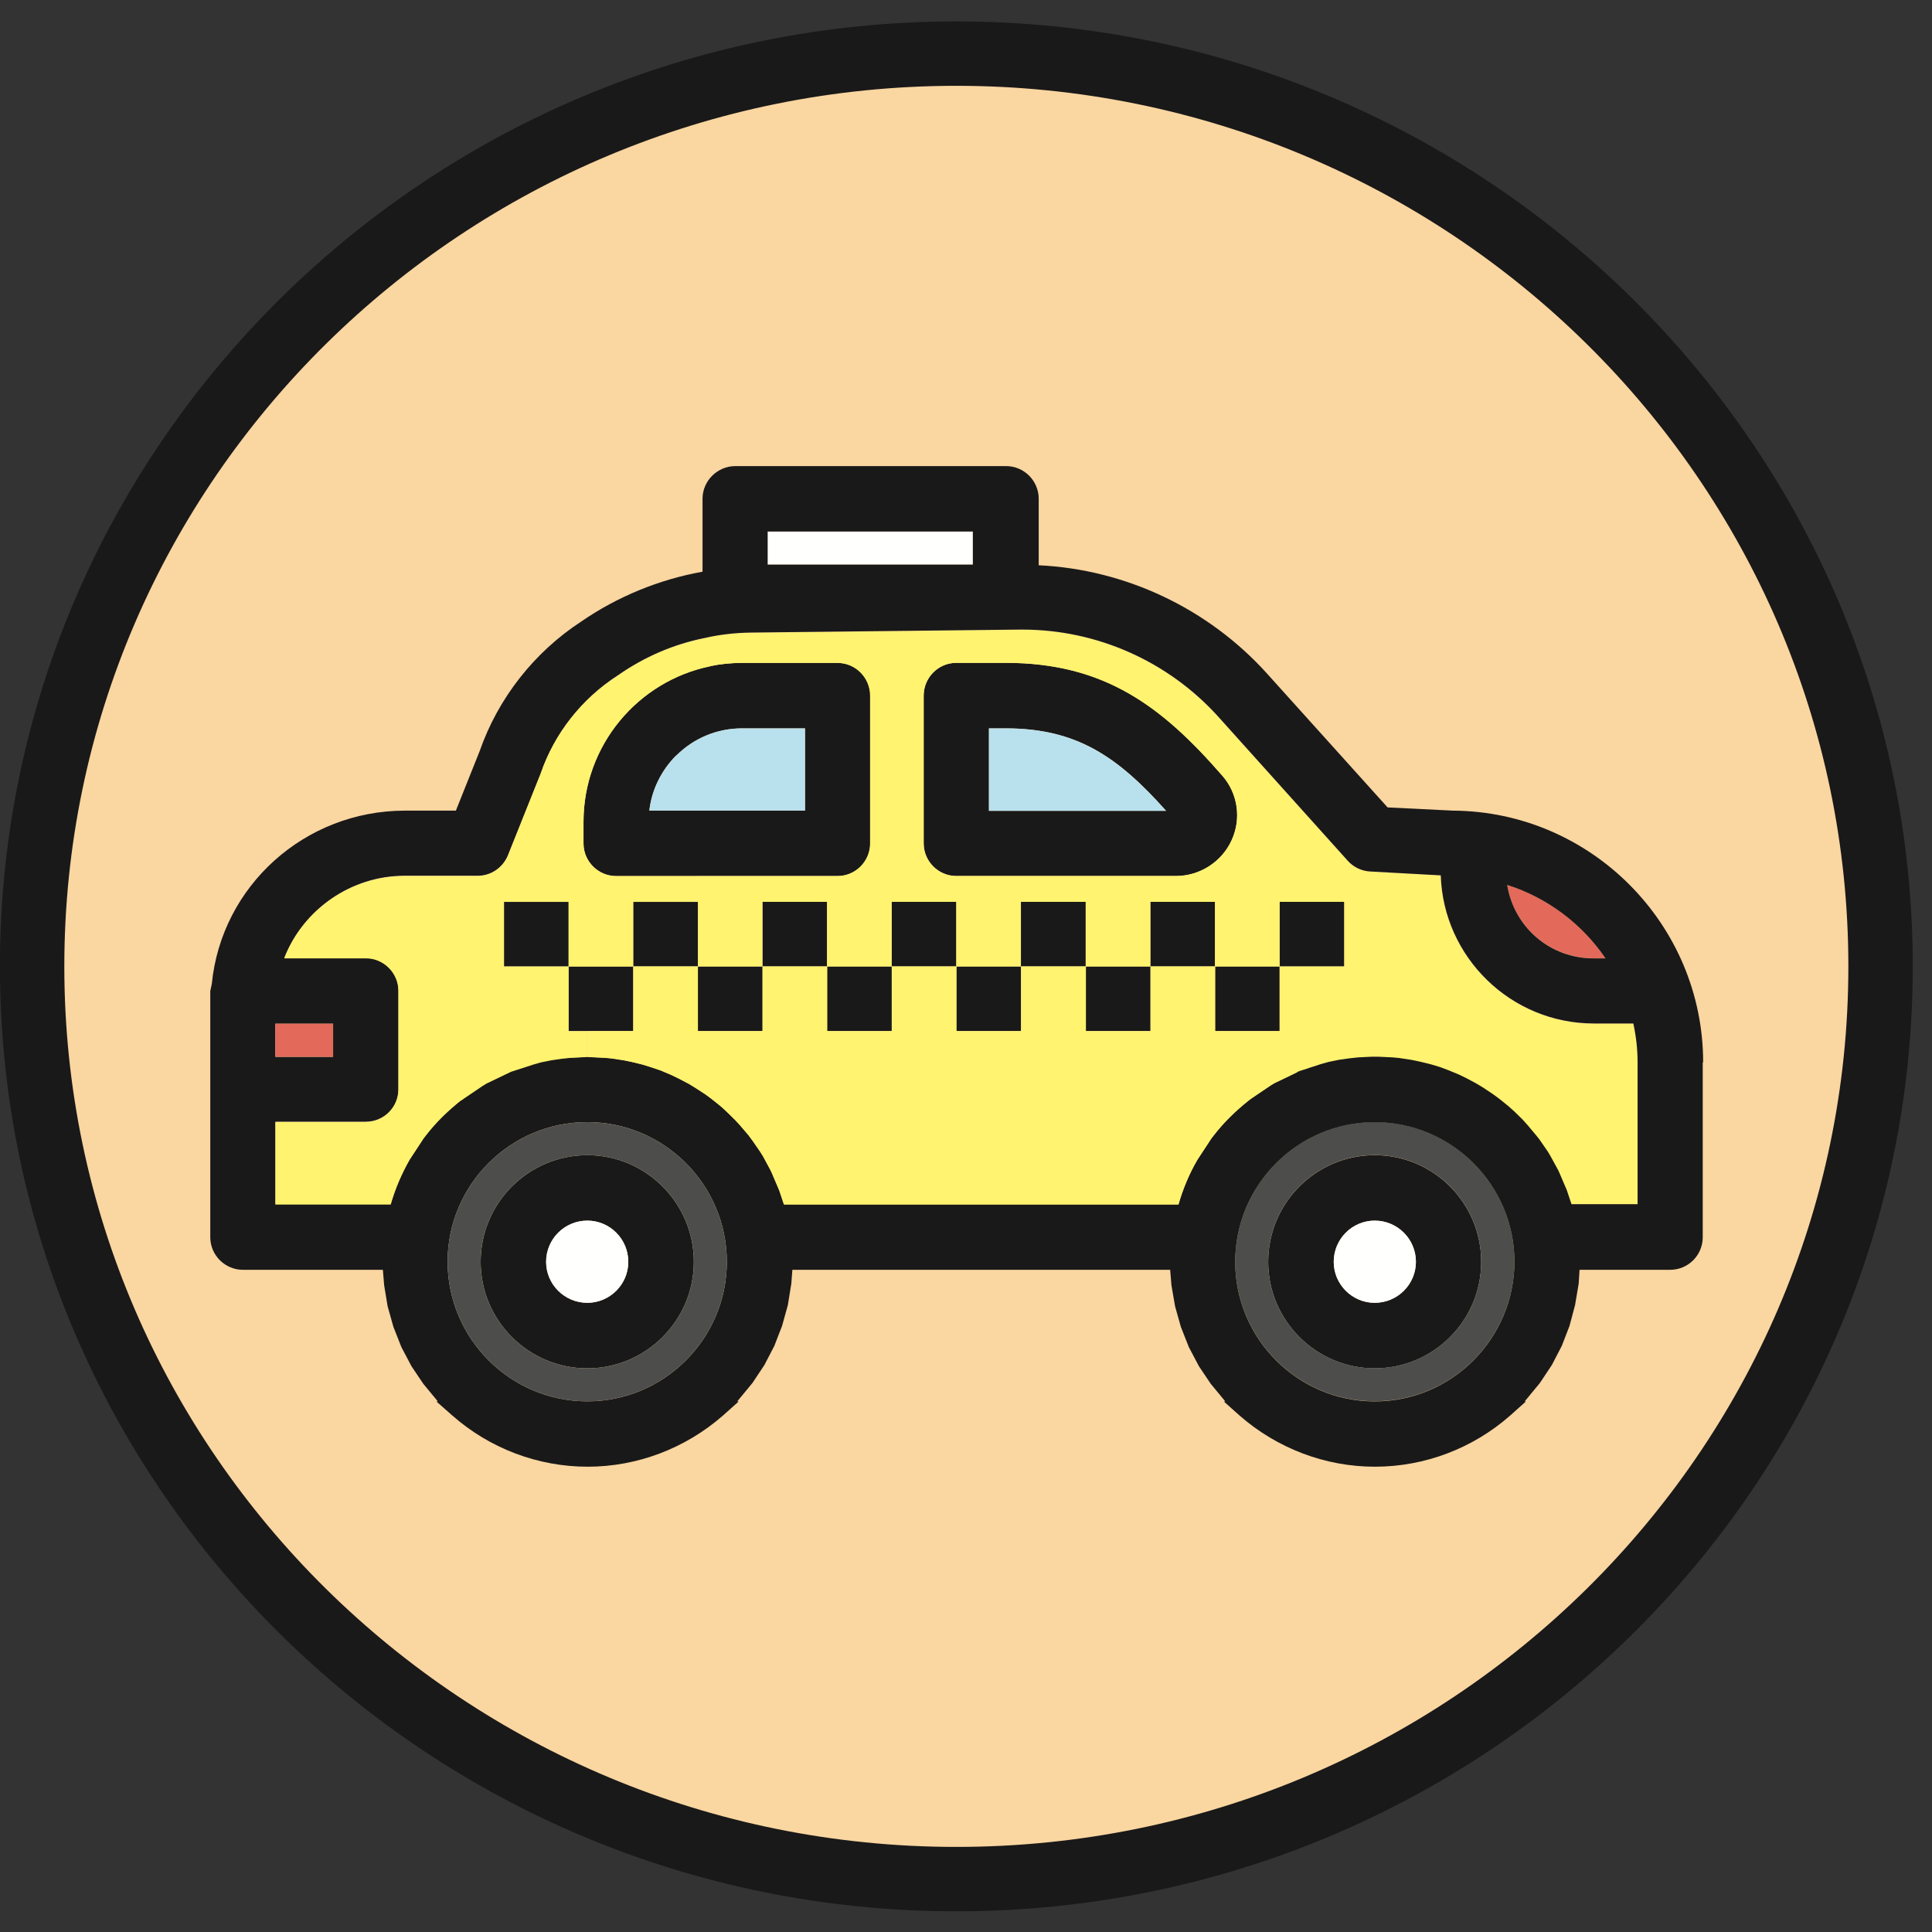 <svg width="24" height="24" viewBox="0 0 24 24" xmlns="http://www.w3.org/2000/svg"><rect x="0" y="0" width="24" height="24" fill="#333333" stroke="none"/><title>ico-pos-taxi</title><desc>Created with Sketch.</desc><g fill="none"><path d="M23.361 12.005c0 6.262-5.14 11.339-11.481 11.339s-11.481-5.077-11.481-11.339c0-6.262 5.14-11.339 11.481-11.339s11.481 5.077 11.481 11.339" fill="#FAD6A1"/><path d="M11.88 1.066c-6.11 0-11.081 4.907-11.081 10.939 0 6.031 4.971 10.938 11.081 10.938 6.11 0 11.081-4.907 11.081-10.938 0-6.032-4.971-10.939-11.081-10.939m0 22.677c-6.551 0-11.881-5.266-11.881-11.738 0-6.473 5.33-11.739 11.881-11.739s11.881 5.266 11.881 11.739c0 6.473-5.33 11.738-11.881 11.738" fill="#1A1919"/><g><path d="M19.944 11.904h-.152c-.541 0-.987-.392-1.069-.912.496.157.931.483 1.221.912" fill="#E36A5B"/><path d="M17.589 15.675c0-.283-.229-.512-.512-.512-.28 0-.509.229-.509.512 0 .28.229.509.509.509.283 0 .512-.229.512-.509m.811 0c0 .728-.592 1.323-1.323 1.323-.728 0-1.323-.595-1.323-1.323 0-.731.595-1.325 1.323-1.325.731 0 1.323.595 1.323 1.325" fill="#1A1919"/><path d="M17.077 15.163c.283 0 .512.229.512.512 0 .28-.229.509-.512.509-.28 0-.509-.229-.509-.509 0-.283.229-.512.509-.512" fill="#FFFFFE"/><path fill="#1A1919" d="M15.896 12.005h.803v-.803h-.803z"/><path fill="#1A1919" d="M15.093 12.808h.803v-.803h-.803z"/><path d="M17.077 14.349c-.728 0-1.323.595-1.323 1.325 0 .728.595 1.323 1.323 1.323.731 0 1.323-.595 1.323-1.323 0-.731-.592-1.325-1.323-1.325m-1.733 1.325c0-.957.779-1.736 1.733-1.736.957 0 1.736.779 1.736 1.736-.003.955-.779 1.733-1.736 1.733-.955 0-1.733-.779-1.733-1.733" fill="#4D4E4C"/><path d="M12.285 10.072h2.2c-.597-.669-1.107-1.024-1.992-1.024h-.208v1.024zm2.901-.435c.192.219.237.533.115.8-.123.269-.395.445-.693.445h-2.728c-.224 0-.405-.184-.405-.405v-1.835c0-.224.181-.408.405-.408h.613c1.229 0 1.941.539 2.693 1.403z" fill="#1A1919"/><path fill="#1A1919" d="M14.29 12.005h.803v-.803h-.803z"/><path d="M14.485 10.072h-2.2v-1.024h.208c.885 0 1.395.355 1.992 1.024" fill="#B9E1ED"/><path fill="#1A1919" d="M13.488 12.808h.803v-.803h-.803z"/><path fill="#1A1919" d="M12.682 12.005h.805v-.803h-.805z"/><path fill="#1A1919" d="M11.88 12.808h.803v-.803h-.803z"/><path fill="#FFFFFE" d="M9.536 7.013h2.549v-.411h-2.549z"/><path fill="#1A1919" d="M11.077 12.005h.803v-.803h-.803z"/><path fill="#1A1919" d="M10.274 12.808h.803v-.803h-.803z"/><path d="M10 10.069v-1.021h-.781c-.309 0-.6.12-.819.339h-.003c-.184.187-.301.424-.331.683h1.933zm.811-1.427v1.835c0 .221-.181.405-.405.405h-2.752c-.224 0-.405-.184-.405-.405v-.269c0-.952.677-1.749 1.576-1.933.128-.027.259-.04.395-.04h1.187c.224 0 .405.184.405.408z" fill="#1A1919"/><path fill="#1A1919" d="M9.472 12.005h.803v-.803h-.803z"/><path fill="#1A1919" d="M8.669 12.808h.803v-.803h-.803z"/><path d="M9.325 7.861l3.341-.037h.035c.925 0 1.811.395 2.432 1.083l1.608 1.789c.072.08.173.128.28.133l.875.048c.032 1.016.869 1.837 1.896 1.84h.496c.035.157.053.317.053.48v1.765h-.821l-.059-.176-.091-.213-.016-.035-.101-.184-.027-.045-.107-.155-.043-.053-.096-.115-.067-.075-.101-.099-.077-.069-.109-.088-.083-.061-.12-.08-.085-.051-.125-.067-.093-.045-.128-.053-.107-.04-.117-.035-.131-.032-.101-.021-.155-.024-.088-.008-.173-.008h-.083l-.165.008-.104.011-.136.019-.131.027-.096.027-.269.088-.024.011-.216-.512v-.803h.803v-.803h-.803v.803h-.803v-.803h-.803v.803h-.803v-.803h-.805v.803h-.803v-.803h-.803v.803h-.803v-.803h-.803v.803h-.803v-1.123h1.736c.224 0 .405-.184.405-.405v-1.835c0-.224-.181-.408-.405-.408h-1.187c-.136 0-.267.013-.395.04l-.069-.347c.187-.043.376-.064.571-.067m5.861 1.776c-.752-.864-1.464-1.403-2.693-1.403h-.613c-.224 0-.405.184-.405.408v1.835c0 .221.181.405.405.405h2.728c.299 0 .571-.176.693-.445.123-.267.077-.581-.115-.8" fill="#FFF36F"/><path fill="#1A1919" d="M7.866 12.005h.803v-.803h-.803z"/><path d="M7.805 15.675c0-.283-.229-.512-.509-.512-.283 0-.512.229-.512.512 0 .28.229.509.512.509.28 0 .509-.229.509-.509m-.509-1.325c.728 0 1.323.595 1.323 1.325 0 .728-.595 1.323-1.323 1.323-.731 0-1.325-.595-1.325-1.323 0-.731.595-1.325 1.325-1.325" fill="#1A1919"/><path d="M8.4 9.387c.219-.219.509-.339.819-.339h.781v1.021h-1.933c.029-.259.147-.496.331-.683h.003z" fill="#B9E1ED"/><path fill="#1A1919" d="M7.866 12.005v.803h-.803v-.803z"/><path d="M7.296 15.163c.28 0 .509.229.509.512 0 .28-.229.509-.509.509-.283 0-.512-.229-.512-.509 0-.283.229-.512.512-.512" fill="#FFFFFE"/><path d="M3.421 13.128h.717v-.411h-.717v.411zm5.608 2.547c0-.957-.779-1.736-1.733-1.736-.957 0-1.736.779-1.736 1.736.003.955.779 1.733 1.736 1.733.955 0 1.733-.779 1.733-1.733zm.507-8.661h2.549v-.411h-2.549v.411zm7.541 10.395c.957 0 1.733-.779 1.736-1.733 0-.957-.779-1.736-1.736-1.736-.955 0-1.733.779-1.733 1.736 0 .955.779 1.733 1.733 1.733zm2.715-5.504h.152c-.291-.429-.725-.755-1.221-.912.083.52.528.912 1.069.912zm1.36 1.293v2.171c0 .224-.181.405-.405.405h-1.125l-.011.171-.045.267-.069.259-.096.248-.123.237-.149.224-.189.229h.016l-.197.176c-.464.408-1.061.635-1.68.635-.616 0-1.213-.227-1.68-.635l-.197-.176h.019l-.181-.219-.147-.219-.125-.237-.099-.251-.072-.256-.045-.261-.016-.192h-4.693l-.013.171-.043.267-.072.259-.096.248-.123.237-.149.224-.189.229h.019l-.197.176c-.467.408-1.064.635-1.68.635-.619 0-1.216-.227-1.68-.635l-.2-.176h.019l-.181-.219-.147-.219-.125-.237-.099-.251-.072-.256-.043-.261-.016-.192h-1.739c-.221 0-.405-.181-.405-.405v-3.059l.019-.088c.12-1.216 1.152-2.149 2.395-2.152h.637l.296-.741c.229-.656.677-1.227 1.261-1.608.448-.309.968-.523 1.507-.619v-.907c0-.221.184-.405.408-.405h3.363c.224 0 .405.184.405.405v.827c1.08.051 2.109.539 2.835 1.344l1.499 1.664.813.04c1.715.011 3.107 1.413 3.107 3.128zm-14.064-.059l.165-.008.043-.003.04.003.176.008.085.008.155.024.101.021.131.032.117.037.109.037.125.053.094.045.128.067.083.051.123.08.072.053.12.096.075.069.101.099.059.064.107.125.051.069.096.139.035.056.093.173.016.035.091.213.059.176h4.901c.056-.195.133-.381.235-.555l.173-.264.027-.035c.125-.163.275-.309.44-.44l.037-.027.232-.157.048-.029.283-.136.024-.011.269-.088.096-.027.131-.027.136-.019.104-.011.165-.008h.083l.173.008.088.008.155.024.101.021.131.032.117.035.107.04.128.053.093.045.125.067.085.051.12.08.083.061.109.088.077.069.101.099.067.075.096.115.043.053.107.155.027.045.101.184.016.035.091.213.059.176h.821v-1.765c0-.163-.019-.323-.053-.48h-.496c-1.027-.003-1.864-.824-1.896-1.84l-.875-.048c-.107-.005-.208-.053-.28-.133l-1.608-1.789c-.621-.688-1.507-1.083-2.432-1.083h-.035l-3.341.037c-.195.003-.384.024-.571.067-.387.077-.752.235-1.08.464-.448.288-.789.72-.96 1.221l-.405 1.013c-.064.155-.211.256-.379.256h-.909c-.659 0-1.256.416-1.491 1.021h1.013c.224 0 .405.184.405.405v1.224c0 .224-.181.405-.405.405h-1.123v1.024h1.432c.056-.195.136-.381.235-.555l.173-.264.027-.035c.125-.163.275-.309.44-.44l.037-.027.232-.157.048-.029.283-.136.024-.011.272-.088.093-.027.133-.027.133-.019.104-.011z" fill="#1A1919"/><path d="M7.296 12.808h.571v-.803h.803v.803h.803v-.803h.803v.803h.803v-.803h.803v.803h.803v-.803h.805v.803h.803v-.803h.803v.803h.803l.216.512-.283.136-.048.029-.232.157-.037.027c-.165.131-.315.277-.44.44l-.027.035-.173.264c-.101.173-.179.36-.235.555h-4.901l-.059-.176-.091-.213-.016-.035-.093-.173-.035-.056-.096-.139-.051-.069-.107-.125-.059-.064-.101-.099-.075-.069-.12-.096-.072-.053-.123-.08-.083-.051-.128-.067-.093-.045-.125-.053-.109-.037-.117-.037-.131-.032-.101-.021-.155-.024-.085-.008-.176-.008-.04-.003v-.32z" fill="#FFF36F"/><path fill="#1A1919" d="M6.261 12.005h.803v-.803h-.803z"/><path d="M5.56 15.675c0-.957.779-1.736 1.736-1.736.955 0 1.733.779 1.733 1.736 0 .955-.779 1.733-1.733 1.733-.957 0-1.733-.779-1.736-1.733m1.736 1.323c.728 0 1.323-.595 1.323-1.323 0-.731-.595-1.325-1.323-1.325-.731 0-1.325.595-1.325 1.325 0 .728.595 1.323 1.325 1.323" fill="#4D4E4C"/><path d="M5.728 13.669c-.165.131-.315.277-.44.44l-.027.035-.173.264c-.099.173-.179.36-.235.555h-1.432v-1.024h1.123c.224 0 .405-.181.405-.405v-1.224c0-.221-.181-.405-.405-.405h-1.013c.235-.605.832-1.021 1.491-1.021h.909c.168 0 .315-.101.379-.256l.405-1.013c.171-.501.512-.933.96-1.221.328-.229.693-.387 1.08-.464l.069.347c-.899.184-1.576.981-1.576 1.933v.269c0 .221.181.405.405.405h1.016v.32h-.803v.803h-.803v-.803h-.803v.803h.803v.803h.232v.32l-.043.003-.165.008-.104.011-.133.019-.133.027-.093.027-.272.088-.024.011-.283.136-.048.029-.232.157-.037.027z" fill="#FFF36F"/><path fill="#E36A5B" d="M3.421 13.128h.717v-.411h-.717z"/></g></g></svg>